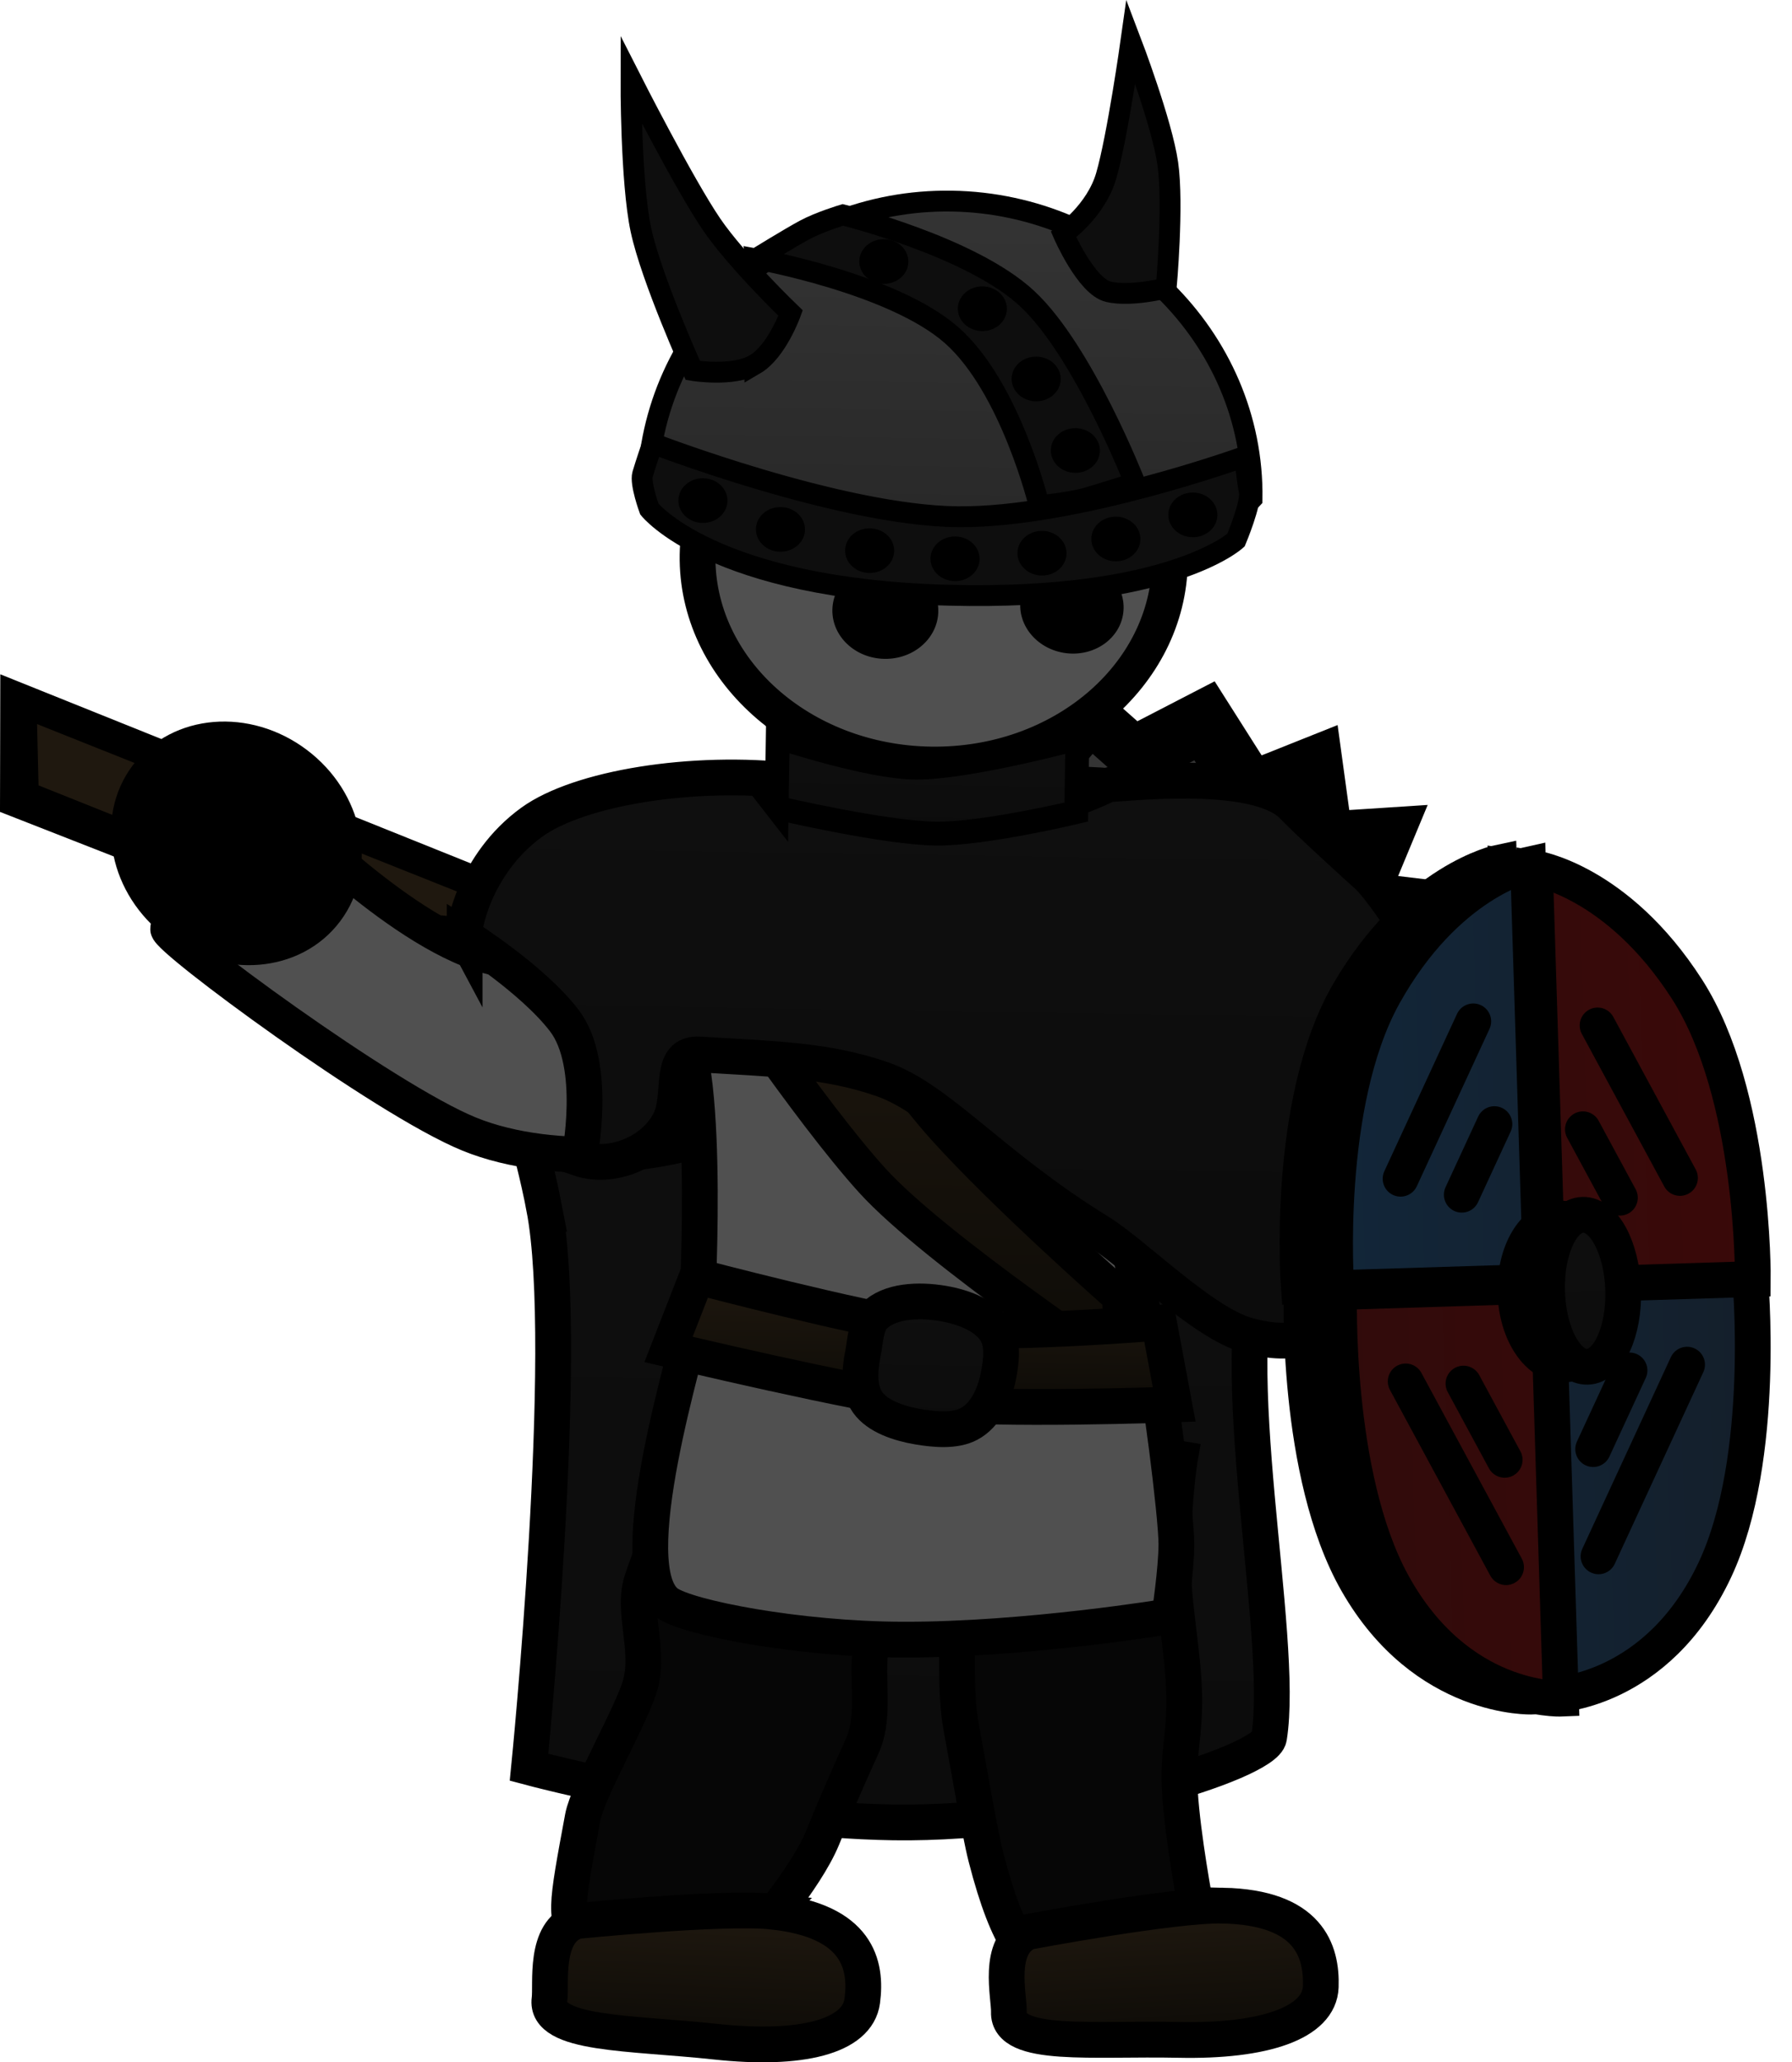 <svg version="1.1" xmlns="http://www.w3.org/2000/svg" xmlns:xlink="http://www.w3.org/1999/xlink" width="75.155" height="86.471" viewBox="0,0,75.155,86.471"><defs><linearGradient x1="246.146" y1="155.418" x2="250.718" y2="143.138" gradientUnits="userSpaceOnUse" id="color-1"><stop offset="0" stop-color="#1b1b1b"/><stop offset="1" stop-color="#343434"/></linearGradient><linearGradient x1="244.483" y1="160.63" x2="239.78" y2="172.861" gradientUnits="userSpaceOnUse" id="color-2"><stop offset="0" stop-color="#1b1b1b"/><stop offset="1" stop-color="#343434"/></linearGradient><linearGradient x1="255.17" y1="148.667" x2="265.137" y2="169.282" gradientUnits="userSpaceOnUse" id="color-3"><stop offset="0" stop-color="#343434"/><stop offset="1" stop-color="#0c0c0c"/></linearGradient><linearGradient x1="239.576" y1="148.597" x2="239.014" y2="185.536" gradientUnits="userSpaceOnUse" id="color-4"><stop offset="0" stop-color="#0f0f0f"/><stop offset="1" stop-color="#0c0c0c"/></linearGradient><linearGradient x1="239.056" y1="148.03" x2="238.772" y2="166.687" gradientUnits="userSpaceOnUse" id="color-5"><stop offset="0" stop-color="#1f180f"/><stop offset="1" stop-color="#0d0b07"/></linearGradient><linearGradient x1="239.24" y1="162.767" x2="239.159" y2="168.043" gradientUnits="userSpaceOnUse" id="color-6"><stop offset="0" stop-color="#1f180f"/><stop offset="1" stop-color="#0d0b07"/></linearGradient><linearGradient x1="239.614" y1="163.686" x2="239.533" y2="169.029" gradientUnits="userSpaceOnUse" id="color-7"><stop offset="0" stop-color="#0f0f0f"/><stop offset="1" stop-color="#0c0c0c"/></linearGradient><linearGradient x1="249.18" y1="189.128" x2="249.484" y2="194.721" gradientUnits="userSpaceOnUse" id="color-8"><stop offset="0" stop-color="#1f180f"/><stop offset="1" stop-color="#0d0b07"/></linearGradient><linearGradient x1="230.311" y1="189.154" x2="230.059" y2="194.755" gradientUnits="userSpaceOnUse" id="color-9"><stop offset="0" stop-color="#1f180f"/><stop offset="1" stop-color="#0d0b07"/></linearGradient><linearGradient x1="240.031" y1="141.694" x2="239.733" y2="161.3" gradientUnits="userSpaceOnUse" id="color-10"><stop offset="0" stop-color="#0f0f0f"/><stop offset="1" stop-color="#0c0c0c"/></linearGradient><linearGradient x1="240.445" y1="117.542" x2="240.082" y2="142.14" gradientUnits="userSpaceOnUse" id="color-11"><stop offset="0" stop-color="#343434"/><stop offset="1" stop-color="#1f1f1f"/></linearGradient><linearGradient x1="256.566" y1="163.038" x2="273.97" y2="162.493" gradientUnits="userSpaceOnUse" id="color-12"><stop offset="0" stop-color="#122639"/><stop offset="1" stop-color="#141f2b"/></linearGradient><linearGradient x1="256.655" y1="163.202" x2="274.058" y2="162.657" gradientUnits="userSpaceOnUse" id="color-13"><stop offset="0" stop-color="#310b0b"/><stop offset="1" stop-color="#3a0909"/></linearGradient><linearGradient x1="265.933" y1="160.202" x2="266.125" y2="166.324" gradientUnits="userSpaceOnUse" id="color-14"><stop offset="0" stop-color="#000000"/><stop offset="1" stop-color="#0c0c0c"/></linearGradient><linearGradient x1="266.916" y1="160.046" x2="267.116" y2="166.418" gradientUnits="userSpaceOnUse" id="color-15"><stop offset="0" stop-color="#0f0f0f"/><stop offset="1" stop-color="#0c0c0c"/></linearGradient><linearGradient x1="239.44" y1="139.983" x2="239.378" y2="144.058" gradientUnits="userSpaceOnUse" id="color-16"><stop offset="0" stop-color="#0f0f0f"/><stop offset="1" stop-color="#0c0c0c"/></linearGradient></defs><g transform="translate(-200.537,-109.11)"><g data-paper-data="{&quot;isPaintingLayer&quot;:true}" fill-rule="nonzero" stroke-linejoin="miter" stroke-miterlimit="10" stroke-dasharray="" stroke-dashoffset="0" style="mix-blend-mode: normal"><g stroke="#000000"><g data-paper-data="{&quot;index&quot;:null}" stroke-linecap="round"><path d="M239.62,141.189l1.254,-2.919l2.728,2.215l2.349,-2.825l2.25,1.992l3.189,-1.648l1.959,3.087l3.082,-1.229l0.477,3.477l3.12,-0.203l-1.212,2.914l3.091,0.37l-2.144,3.949" data-paper-data="{&quot;index&quot;:null}" fill="#000000" stroke-width="0.5"/><path d="M239.136,142.117c0,0 6.63,-3.648 11.878,-1.553c8.412,3.357 8.529,10.442 8.529,10.442l-9.876,6.311l-13.121,-4.313z" data-paper-data="{&quot;index&quot;:null}" fill="#000000" stroke-width="0.5"/><path d="M251.546,142.063l-1.967,4.346" data-paper-data="{&quot;index&quot;:null}" fill="#000000" stroke-width="0.5"/><path d="M247.246,140.514l-1.242,3.208" data-paper-data="{&quot;index&quot;:null}" fill="#000000" stroke-width="0.5"/><path d="M241.396,143.487l0.983,-2.289l2.14,1.737l1.842,-2.216l1.765,1.562l2.501,-1.292l1.537,2.421l2.417,-0.964l0.374,2.727l2.447,-0.159l-0.951,2.285l2.424,0.29l-1.682,3.097" data-paper-data="{&quot;index&quot;:null}" fill="#343434" stroke-width="0"/><path d="M241.017,144.215c0,0 5.199,-2.861 9.316,-1.218c6.597,2.633 6.689,8.189 6.689,8.189l-7.745,4.95l-10.29,-3.383z" data-paper-data="{&quot;index&quot;:null}" fill="url(#color-1)" stroke-width="0"/><path d="M247.377,142.958l-0.974,2.516" data-paper-data="{&quot;index&quot;:null}" fill="#585858" stroke-width="0"/></g><g data-paper-data="{&quot;index&quot;:null}"><g data-paper-data="{&quot;index&quot;:null}" fill="#000000" stroke-width="0.5"><g data-paper-data="{&quot;index&quot;:null}"><path d="M251.345,173.428l-1.007,4.379l-2.561,-1.769l-1.02,2.987l-2.204,-2.217l-2.659,2.29l-1.496,-2.961l-3.512,1.017l-1.299,-3.346l-3.006,0.003l0.11,-3.672l-3.511,-0.146l0.993,-3.018" stroke-linecap="round"/><g data-paper-data="{&quot;index&quot;:null}"><path d="M252.133,163.084l-51.346,-20.102l0.012,-5.23l51.894,20.852c0,0 1.681,2.278 1.598,3.029c-0.071,0.645 -1.972,0.967 -1.972,0.967z" stroke-linecap="butt"/><path d="M235.69,156.085l12.689,5.453l3.224,11.268c0,0 -4.778,5.232 -13.305,2.18c-5.321,-1.905 -7.875,-9.028 -7.875,-9.028z" stroke-linecap="round"/></g></g><path d="M241.092,169.656l-1.403,4.559" stroke-linecap="round"/><path d="M236.633,169.302l-1.192,3.227" stroke-linecap="round"/><path d="M244.127,175.016l1.05,-3.382" stroke-linecap="round"/></g><path d="M249.63,171.49l-0.79,3.434l-2.009,-1.387l-0.8,2.342l-1.728,-1.739l-2.086,1.796l-1.173,-2.322l-2.755,0.797l-1.019,-2.624l-2.357,0.003l0.086,-2.88l-2.754,-0.114l0.778,-2.367" fill="#343434" stroke-width="0" stroke-linecap="round"/><path d="M237.352,157.888l9.952,4.277l2.528,8.837c0,0 -3.747,4.104 -10.434,1.71c-4.173,-1.494 -6.176,-7.08 -6.176,-7.08z" fill="url(#color-2)" stroke-width="0" stroke-linecap="round"/><path d="M240.489,172.107l1.1,-3.576" fill="#343434" stroke-width="0" stroke-linecap="round"/><path d="M238.092,168.254l-0.935,2.531" fill="#585858" stroke-width="0" stroke-linecap="round"/><path d="M244.793,170.082l-0.824,2.653" fill="#343434" stroke-width="0" stroke-linecap="round"/><path d="M251.735,162.126l-49.828,-19.915l-0.074,-3.112l50.284,20.043c0,0 1.414,1.637 1.363,2.095z" fill="#1f180f" stroke-width="0.5" stroke-linecap="butt"/></g></g><path d="M261.805,171.058c0,0 -3.117,-5.978 -4.92,-8.755c-1.59,-2.449 -5.338,-7.045 -5.338,-7.045l0.374,-9.521c0,0 7.154,6.462 10.006,10.214c2.649,3.485 6.544,11.556 6.544,11.556c0,0 -1.342,2.25 -2.458,2.845c-1.106,0.589 -4.208,0.706 -4.208,0.706z" data-paper-data="{&quot;index&quot;:null}" fill="url(#color-3)" stroke="#000000" stroke-width="1.5" stroke-linecap="butt"/><path d="M249.603,132.677c-0.07,4.77 -4.562,8.571 -10.032,8.489c-5.471,-0.082 -9.849,-4.015 -9.779,-8.785c0.07,-4.77 4.562,-8.571 10.032,-8.489c5.471,0.082 9.849,4.015 9.779,8.785z" fill="#505050" stroke="#000000" stroke-width="1.5" stroke-linecap="butt"/><path d="M223.357,159.75c-1.013,-5.248 -3.589,-11.438 -3.589,-11.438l39.57,3.59c0,0 -3.751,4.693 -5.755,9.68c-1.818,4.523 0.869,16.102 0.176,20.385c-0.171,1.055 -8.396,3.66 -15.741,3.555c-7.043,-0.101 -15.293,-2.311 -15.293,-2.311c0,0 1.764,-17.593 0.631,-23.461z" fill="url(#color-4)" stroke="#000000" stroke-width="1.5" stroke-linecap="butt"/><path d="M213.456,144.115c0,0 5.939,5.835 9.201,5.187c2.878,-0.571 8.003,-2.208 8.003,-2.208l5.302,5.804c0,0 -2.581,2.069 -4.379,3.22c-2.327,1.489 -7.788,2.006 -11.372,0.542c-3.584,-1.464 -12.692,-8.206 -12.623,-8.608c0.365,-2.146 5.869,-3.936 5.869,-3.936z" data-paper-data="{&quot;index&quot;:null}" fill="#505050" stroke="#000000" stroke-width="1.5" stroke-linecap="butt"/><path d="M244.605,191.46c-0.864,0.118 -1.776,-0.82 -2.714,-4.465c-0.287,-1.114 -0.806,-4.228 -1.035,-5.425c-0.296,-1.549 -0.101,-3.187 -0.243,-4.6c-0.314,-3.125 -0.718,-5.453 -0.718,-5.453c0,0 2.768,-1.109 4.993,-1.414c2.225,-0.305 5.135,0.171 5.135,0.171c0,0 -0.329,1.88 -0.275,4.841c0.026,1.425 0.409,3.373 0.451,4.967c0.049,1.836 -0.28,2.457 -0.178,4.152c0.114,1.902 0.657,4.774 0.657,4.774c0,0 -5.548,2.381 -6.073,2.453z" data-paper-data="{&quot;index&quot;:null}" fill="#060606" stroke="#000000" stroke-width="1.5" stroke-linecap="butt"/><path d="M225.016,190.12c-0.899,-0.261 -0.724,-1.113 -0.038,-4.814c0.21,-1.131 2.126,-4.423 2.428,-5.605c0.392,-1.529 -0.404,-3.066 0.079,-4.405c1.069,-2.964 1.698,-5.245 1.698,-5.245c0,0 3.203,0.175 5.519,0.846c2.316,0.671 4.96,2.342 4.96,2.342c0,0 -1.15,1.563 -2.402,4.268c-0.603,1.302 0.111,3.324 -0.55,4.786c-0.761,1.683 -1.029,2.3 -1.676,3.878c-0.726,1.771 -2.983,4.315 -2.983,4.315c0,0 -6.489,-0.207 -7.035,-0.365z" data-paper-data="{&quot;index&quot;:null}" fill="#060606" stroke="#000000" stroke-width="1.5" stroke-linecap="butt"/><path d="M228.597,151.899c-0.539,-0.013 -5.058,-6.794 -2.33,-8.338c4.755,-2.69 10.511,-1.151 12.815,-1.117c1.959,0.029 8.815,-1.603 13.143,1.202c1.875,1.215 -4.357,8.339 -4.415,8.597c-1.053,4.69 -0.039,8.739 0.285,10.092c0.098,0.407 0.363,1.836 0.732,3.358c0.326,1.347 1.047,6.938 1.047,8.164c0,1.08 -0.297,3.023 -0.297,3.023c0,0 -5.997,0.997 -11.199,0.979c-4.374,-0.015 -8.995,-0.917 -9.853,-1.532c-2.02,-1.449 0.828,-10.509 1.252,-12.49c0,0 0.645,-11.892 -1.183,-11.937z" fill="#505050" stroke="#000000" stroke-width="1.5" stroke-linecap="butt"/><path d="M230.093,149.149l3.836,-1.193c0,0 3.804,5.741 6.201,8.416c2.547,2.844 7.367,7.088 7.367,7.088l0.22,3.355c0,0 -7.964,-5.308 -10.595,-8.204c-2.673,-2.943 -7.028,-9.463 -7.028,-9.463z" fill="url(#color-5)" stroke="#000000" stroke-width="1.5" stroke-linecap="butt"/><path d="M229.768,162.631c0,0 6.861,1.806 9.528,2.152c2.835,0.368 9.847,-0.213 9.847,-0.213l0.639,3.429c0,0 -7.512,0.278 -10.415,-0.074c-2.951,-0.358 -10.793,-2.233 -10.793,-2.233z" fill="url(#color-6)" stroke="#000000" stroke-width="1.5" stroke-linecap="butt"/><path d="M236.727,165.867c0.099,-0.488 0.116,-1.215 0.453,-1.56c0.649,-0.665 1.877,-0.717 2.909,-0.542c0.891,0.151 1.827,0.524 2.229,1.197c0.305,0.511 0.211,1.253 0.086,1.869c-0.158,0.781 -0.532,1.615 -1.231,1.986c-0.577,0.307 -1.422,0.236 -2.132,0.116c-0.811,-0.138 -1.696,-0.436 -2.113,-1.021c-0.389,-0.545 -0.341,-1.357 -0.202,-2.045z" fill="url(#color-7)" stroke="#000000" stroke-width="1.5" stroke-linecap="butt"/><path d="M251.822,189.011c3.599,0.077 4.157,1.891 4.106,3.403c-0.05,1.511 -2.366,2.305 -5.965,2.227c-3.599,-0.077 -7.164,0.345 -7.114,-1.166c0.021,-0.632 -0.529,-2.811 0.815,-3.363c0,0 6.063,-1.145 8.158,-1.101z" data-paper-data="{&quot;index&quot;:null}" fill="url(#color-8)" stroke="#000000" stroke-width="1.5" stroke-linecap="butt"/><path d="M232.951,189.265c3.573,0.387 3.948,2.243 3.748,3.745c-0.2,1.502 -2.582,2.093 -6.155,1.706c-3.573,-0.387 -7.161,-0.274 -6.961,-1.776c0.084,-0.628 -0.247,-2.847 1.144,-3.282c0,0 6.145,-0.619 8.225,-0.394z" data-paper-data="{&quot;index&quot;:null}" fill="url(#color-9)" stroke="#000000" stroke-width="1.5" stroke-linecap="butt"/><path d="M220.024,148.366c-0.104,-0.194 0.381,-3.021 2.815,-4.782c1.976,-1.43 6.713,-2.219 10.997,-1.729c2.086,0.238 4.351,1.76 5.587,1.773c4.496,0.046 7.582,-1.647 7.606,-1.644c0.361,0.038 6.15,-0.717 7.724,0.917c0.676,0.702 2.78,2.615 3.136,2.932c0.868,0.775 4.739,6.587 4.092,8.321c-0.674,1.806 -3.89,1.074 -4.27,3.741c-0.381,2.667 0.91,6.091 -0.589,6.586c-1.5,0.496 -2.087,1.207 -4.254,0.621c-1.878,-0.507 -4.762,-3.428 -6.226,-4.33c-4.537,-2.795 -6.692,-5.572 -9.109,-6.413c-2.367,-0.822 -4.625,-0.846 -7.654,-1.036c-1.365,-0.086 -0.709,1.678 -1.252,2.78c-0.662,1.342 -2.463,2.047 -3.8,1.582c0,0 0.805,-3.921 -0.628,-5.789c-1.349,-1.757 -4.175,-3.531 -4.175,-3.531z" data-paper-data="{&quot;index&quot;:null}" fill="url(#color-10)" stroke="#000000" stroke-width="1.5" stroke-linecap="butt"/><path d="M243.337,134.28c0.129,-1.083 1.199,-1.846 2.389,-1.704c1.19,0.142 2.051,1.135 1.922,2.218c-0.129,1.083 -1.199,1.846 -2.389,1.704c-1.19,-0.142 -2.051,-1.135 -1.922,-2.218z" fill="#000000" stroke="#000000" stroke-width="0" stroke-linecap="butt"/><path d="M235.446,134.682c0.017,-1.116 1.024,-2.006 2.251,-1.988c1.227,0.018 2.208,0.938 2.191,2.054c-0.017,1.116 -1.024,2.006 -2.251,1.988c-1.227,-0.018 -2.208,-0.938 -2.191,-2.054z" fill="#000000" stroke="#000000" stroke-width="0" stroke-linecap="butt"/><g stroke-width="0.875"><path d="M227.69,129.655c0.1,-6.793 5.811,-12.216 12.755,-12.113c6.944,0.103 12.702,5.696 12.601,12.488c0,0 -2.659,2.971 -8.106,3.585c-7.047,0.794 -17.294,-0.984 -17.25,-3.96z" fill="url(#color-11)" stroke="#000000" stroke-linecap="butt"/><path d="M252.933,129.718c0.1,0.466 -0.56,2.04 -0.56,2.04c0,0 -2.751,2.546 -12.038,2.31c-9.904,-0.252 -12.563,-3.61 -12.563,-3.61c0,0 -0.396,-1.078 -0.285,-1.46c0.131,-0.447 0.423,-1.298 0.423,-1.298c0,0 7.848,3.027 12.787,3.077c4.938,0.05 12.042,-2.527 12.042,-2.527c0,0 0.098,1.021 0.194,1.468z" fill="#0e0e0e" stroke="#000000" stroke-linecap="round"/><path d="M232.236,119.965c0,0 1.433,-0.883 2.051,-1.215c0.631,-0.339 1.6,-0.629 1.6,-0.629c0,0 5.372,1.317 7.729,3.511c2.358,2.194 4.52,7.73 4.52,7.73c0,0 -1.546,0.492 -2.067,0.637c-0.666,0.185 -1.946,0.32 -1.946,0.32c0,0 -1.197,-4.963 -3.668,-7.148c-2.47,-2.185 -8.219,-3.207 -8.219,-3.207z" fill="#0e0e0e" stroke="#000000" stroke-linecap="round"/><path d="M232.197,124.387c-0.917,0.538 -2.604,0.256 -2.604,0.256c0,0 -1.744,-3.862 -2.179,-5.908c-0.429,-2.021 -0.414,-6.294 -0.414,-6.294c0,0 2.225,4.385 3.385,6.084c1.062,1.554 3.309,3.713 3.309,3.713c0,0 -0.58,1.612 -1.497,2.15z" fill="#0e0e0e" stroke="#000000" stroke-linecap="butt"/><path d="M245.133,118.917c0,0 1.365,-0.949 1.797,-2.433c0.472,-1.622 1.037,-5.633 1.037,-5.633c0,0 1.301,3.408 1.546,5.12c0.248,1.733 -0.067,5.216 -0.067,5.216c0,0 -1.479,0.376 -2.42,0.157c-0.94,-0.219 -1.894,-2.426 -1.894,-2.426z" data-paper-data="{&quot;index&quot;:null}" fill="#0e0e0e" stroke="#000000" stroke-linecap="butt"/><path d="M246.306,131.694c0.008,-0.517 0.475,-0.93 1.043,-0.921c0.568,0.008 1.023,0.434 1.015,0.952c-0.008,0.517 -0.475,0.93 -1.043,0.921c-0.568,-0.008 -1.023,-0.434 -1.015,-0.952z" fill="#000000" stroke="none" stroke-linecap="butt"/><path d="M249.535,130.683c0.008,-0.517 0.475,-0.93 1.043,-0.921c0.568,0.008 1.023,0.434 1.015,0.952c-0.008,0.517 -0.475,0.93 -1.043,0.921c-0.568,-0.008 -1.023,-0.434 -1.015,-0.952z" fill="#000000" stroke="none" stroke-linecap="butt"/><path d="M243.208,132.29c0.008,-0.517 0.475,-0.93 1.043,-0.921c0.568,0.008 1.023,0.434 1.015,0.952c-0.008,0.517 -0.475,0.93 -1.043,0.921c-0.568,-0.008 -1.023,-0.434 -1.015,-0.952z" fill="#000000" stroke="none" stroke-linecap="butt"/><path d="M239.562,132.524c0.008,-0.517 0.475,-0.93 1.043,-0.921c0.568,0.008 1.023,0.434 1.015,0.952c-0.008,0.517 -0.475,0.93 -1.043,0.921c-0.568,-0.008 -1.023,-0.434 -1.015,-0.952z" fill="#000000" stroke="none" stroke-linecap="butt"/><path d="M235.98,132.183c0.008,-0.517 0.475,-0.93 1.043,-0.921c0.568,0.008 1.023,0.434 1.015,0.952c-0.008,0.517 -0.475,0.93 -1.043,0.921c-0.568,-0.008 -1.023,-0.434 -1.015,-0.952z" fill="#000000" stroke="none" stroke-linecap="butt"/><path d="M232.24,131.292c0.008,-0.517 0.475,-0.93 1.043,-0.921c0.568,0.008 1.023,0.434 1.015,0.952c-0.008,0.517 -0.475,0.93 -1.043,0.921c-0.568,-0.008 -1.023,-0.434 -1.015,-0.952z" fill="#000000" stroke="none" stroke-linecap="butt"/><path d="M228.988,130.084c0.008,-0.517 0.475,-0.93 1.043,-0.921c0.568,0.008 1.023,0.434 1.015,0.952c-0.008,0.517 -0.475,0.93 -1.043,0.921c-0.568,-0.008 -1.023,-0.434 -1.015,-0.952z" fill="#000000" stroke="none" stroke-linecap="butt"/><path d="M244.608,127.984c0.008,-0.517 0.475,-0.93 1.043,-0.921c0.568,0.008 1.023,0.434 1.015,0.952c-0.008,0.517 -0.475,0.93 -1.043,0.921c-0.568,-0.008 -1.023,-0.434 -1.015,-0.952z" fill="#000000" stroke="none" stroke-linecap="butt"/><path d="M242.964,124.984c0.008,-0.517 0.475,-0.93 1.043,-0.921c0.568,0.008 1.023,0.434 1.015,0.952c-0.008,0.517 -0.475,0.93 -1.043,0.921c-0.568,-0.008 -1.023,-0.434 -1.015,-0.952z" fill="#000000" stroke="none" stroke-linecap="butt"/><path d="M240.707,122.04c0.008,-0.517 0.475,-0.93 1.043,-0.921c0.568,0.008 1.023,0.434 1.015,0.952c-0.008,0.517 -0.475,0.93 -1.043,0.921c-0.568,-0.008 -1.023,-0.434 -1.015,-0.952z" fill="#000000" stroke="none" stroke-linecap="butt"/><path d="M236.575,120.06c0.008,-0.517 0.475,-0.93 1.043,-0.921c0.568,0.008 1.023,0.434 1.015,0.952c-0.008,0.517 -0.475,0.93 -1.043,0.921c-0.568,-0.008 -1.023,-0.434 -1.015,-0.952z" fill="#000000" stroke="none" stroke-linecap="butt"/></g><path d="M260.365,167.222c0.126,-1.986 2.044,-3.481 4.286,-3.34c2.241,0.142 3.956,1.867 3.831,3.853c-0.126,1.986 -2.044,3.481 -4.286,3.34c-2.241,-0.142 -3.956,-1.867 -3.831,-3.853z" fill="#000000" stroke="#000000" stroke-width="1.5" stroke-linecap="butt"/><g stroke="#000000" stroke-width="1.5"><g fill="#000000" stroke-linecap="round"><path d="M255.005,163.045l18.068,-0.566c0,0 0.756,7.651 -1.546,12.351c-2.527,5.161 -7.032,5.26 -7.032,5.26l-1.091,-34.816c0,0 -3.551,0.731 -6.302,5.46c-2.673,4.594 -2.097,12.311 -2.097,12.311z"/><path d="M270.334,150.486c-3.042,-4.547 -6.632,-5.055 -6.632,-5.055l1.091,34.816c0,0 -4.502,0.183 -7.348,-4.809c-2.591,-4.547 -2.316,-12.23 -2.316,-12.23l18.068,-0.566c0,0 0.091,-7.738 -2.864,-12.156z" data-paper-data="{&quot;index&quot;:null}"/></g><g stroke-linecap="round"><path d="M256.581,163.121l17.348,-0.544c0,0 0.735,7.652 -1.469,12.349c-2.42,5.157 -6.746,5.251 -6.746,5.251l-1.091,-34.816c0,0 -3.409,0.727 -6.044,5.452c-2.56,4.59 -1.998,12.308 -1.998,12.308z" fill="url(#color-12)"/><path d="M267.353,169.87l1.525,-3.299" fill="none"/><path d="M263.211,156.243l-1.368,2.961" fill="none"/><path d="M267.578,174.366l3.714,-8.037" fill="none"/><path d="M259.276,158.534l3.049,-6.599" fill="none"/><path d="M271.284,150.581c-2.926,-4.551 -6.374,-5.063 -6.374,-5.063l1.091,34.816c0,0 -4.323,0.177 -7.061,-4.818c-2.494,-4.55 -2.239,-12.232 -2.239,-12.232l17.348,-0.544c0,0 0.078,-7.738 -2.765,-12.159z" data-paper-data="{&quot;index&quot;:null}" fill="url(#color-13)"/><path d="M261.914,167.123l1.728,3.197" data-paper-data="{&quot;index&quot;:null}" fill="none"/><path d="M268.474,159.33l-1.551,-2.87" data-paper-data="{&quot;index&quot;:null}" fill="none"/><path d="M259.49,167.032l4.21,7.789" data-paper-data="{&quot;index&quot;:null}" fill="none"/><path d="M270.994,158.501l-3.456,-6.395" data-paper-data="{&quot;index&quot;:null}" fill="none"/></g><path d="M267.964,163.202c0.053,1.691 -0.771,3.088 -1.84,3.122c-1.069,0.033 -1.979,-1.31 -2.031,-3c-0.053,-1.691 0.771,-3.088 1.84,-3.122c1.069,-0.033 1.979,1.31 2.031,3z" fill="url(#color-14)" stroke-linecap="butt"/><path d="M265.421,163.282c-0.055,-1.76 0.614,-3.208 1.495,-3.236c0.881,-0.028 1.64,1.376 1.695,3.136c0.055,1.76 -0.614,3.208 -1.495,3.236c-0.881,0.028 -1.64,-1.376 -1.695,-3.136z" fill="url(#color-15)" stroke-linecap="butt"/></g><path d="M206.7,141.655c1.378,-1.836 4.176,-2.064 6.248,-0.508c2.072,1.556 2.635,4.305 1.256,6.141c-1.378,1.836 -4.176,2.064 -6.248,0.508c-2.072,-1.556 -2.635,-4.305 -1.256,-6.141z" fill="#000000" stroke="#000000" stroke-width="1.5" stroke-linecap="butt"/><path d="M233.111,142.98l0.045,-2.964c0,0 3.821,1.273 5.791,1.282c2.194,0.01 6.774,-1.225 6.774,-1.225l-0.047,3.087c0,0 -3.901,0.932 -5.895,0.903c-2.178,-0.031 -6.669,-1.084 -6.669,-1.084z" fill="url(#color-16)" stroke="#000000" stroke-width="1" stroke-linecap="butt"/></g></g></svg>